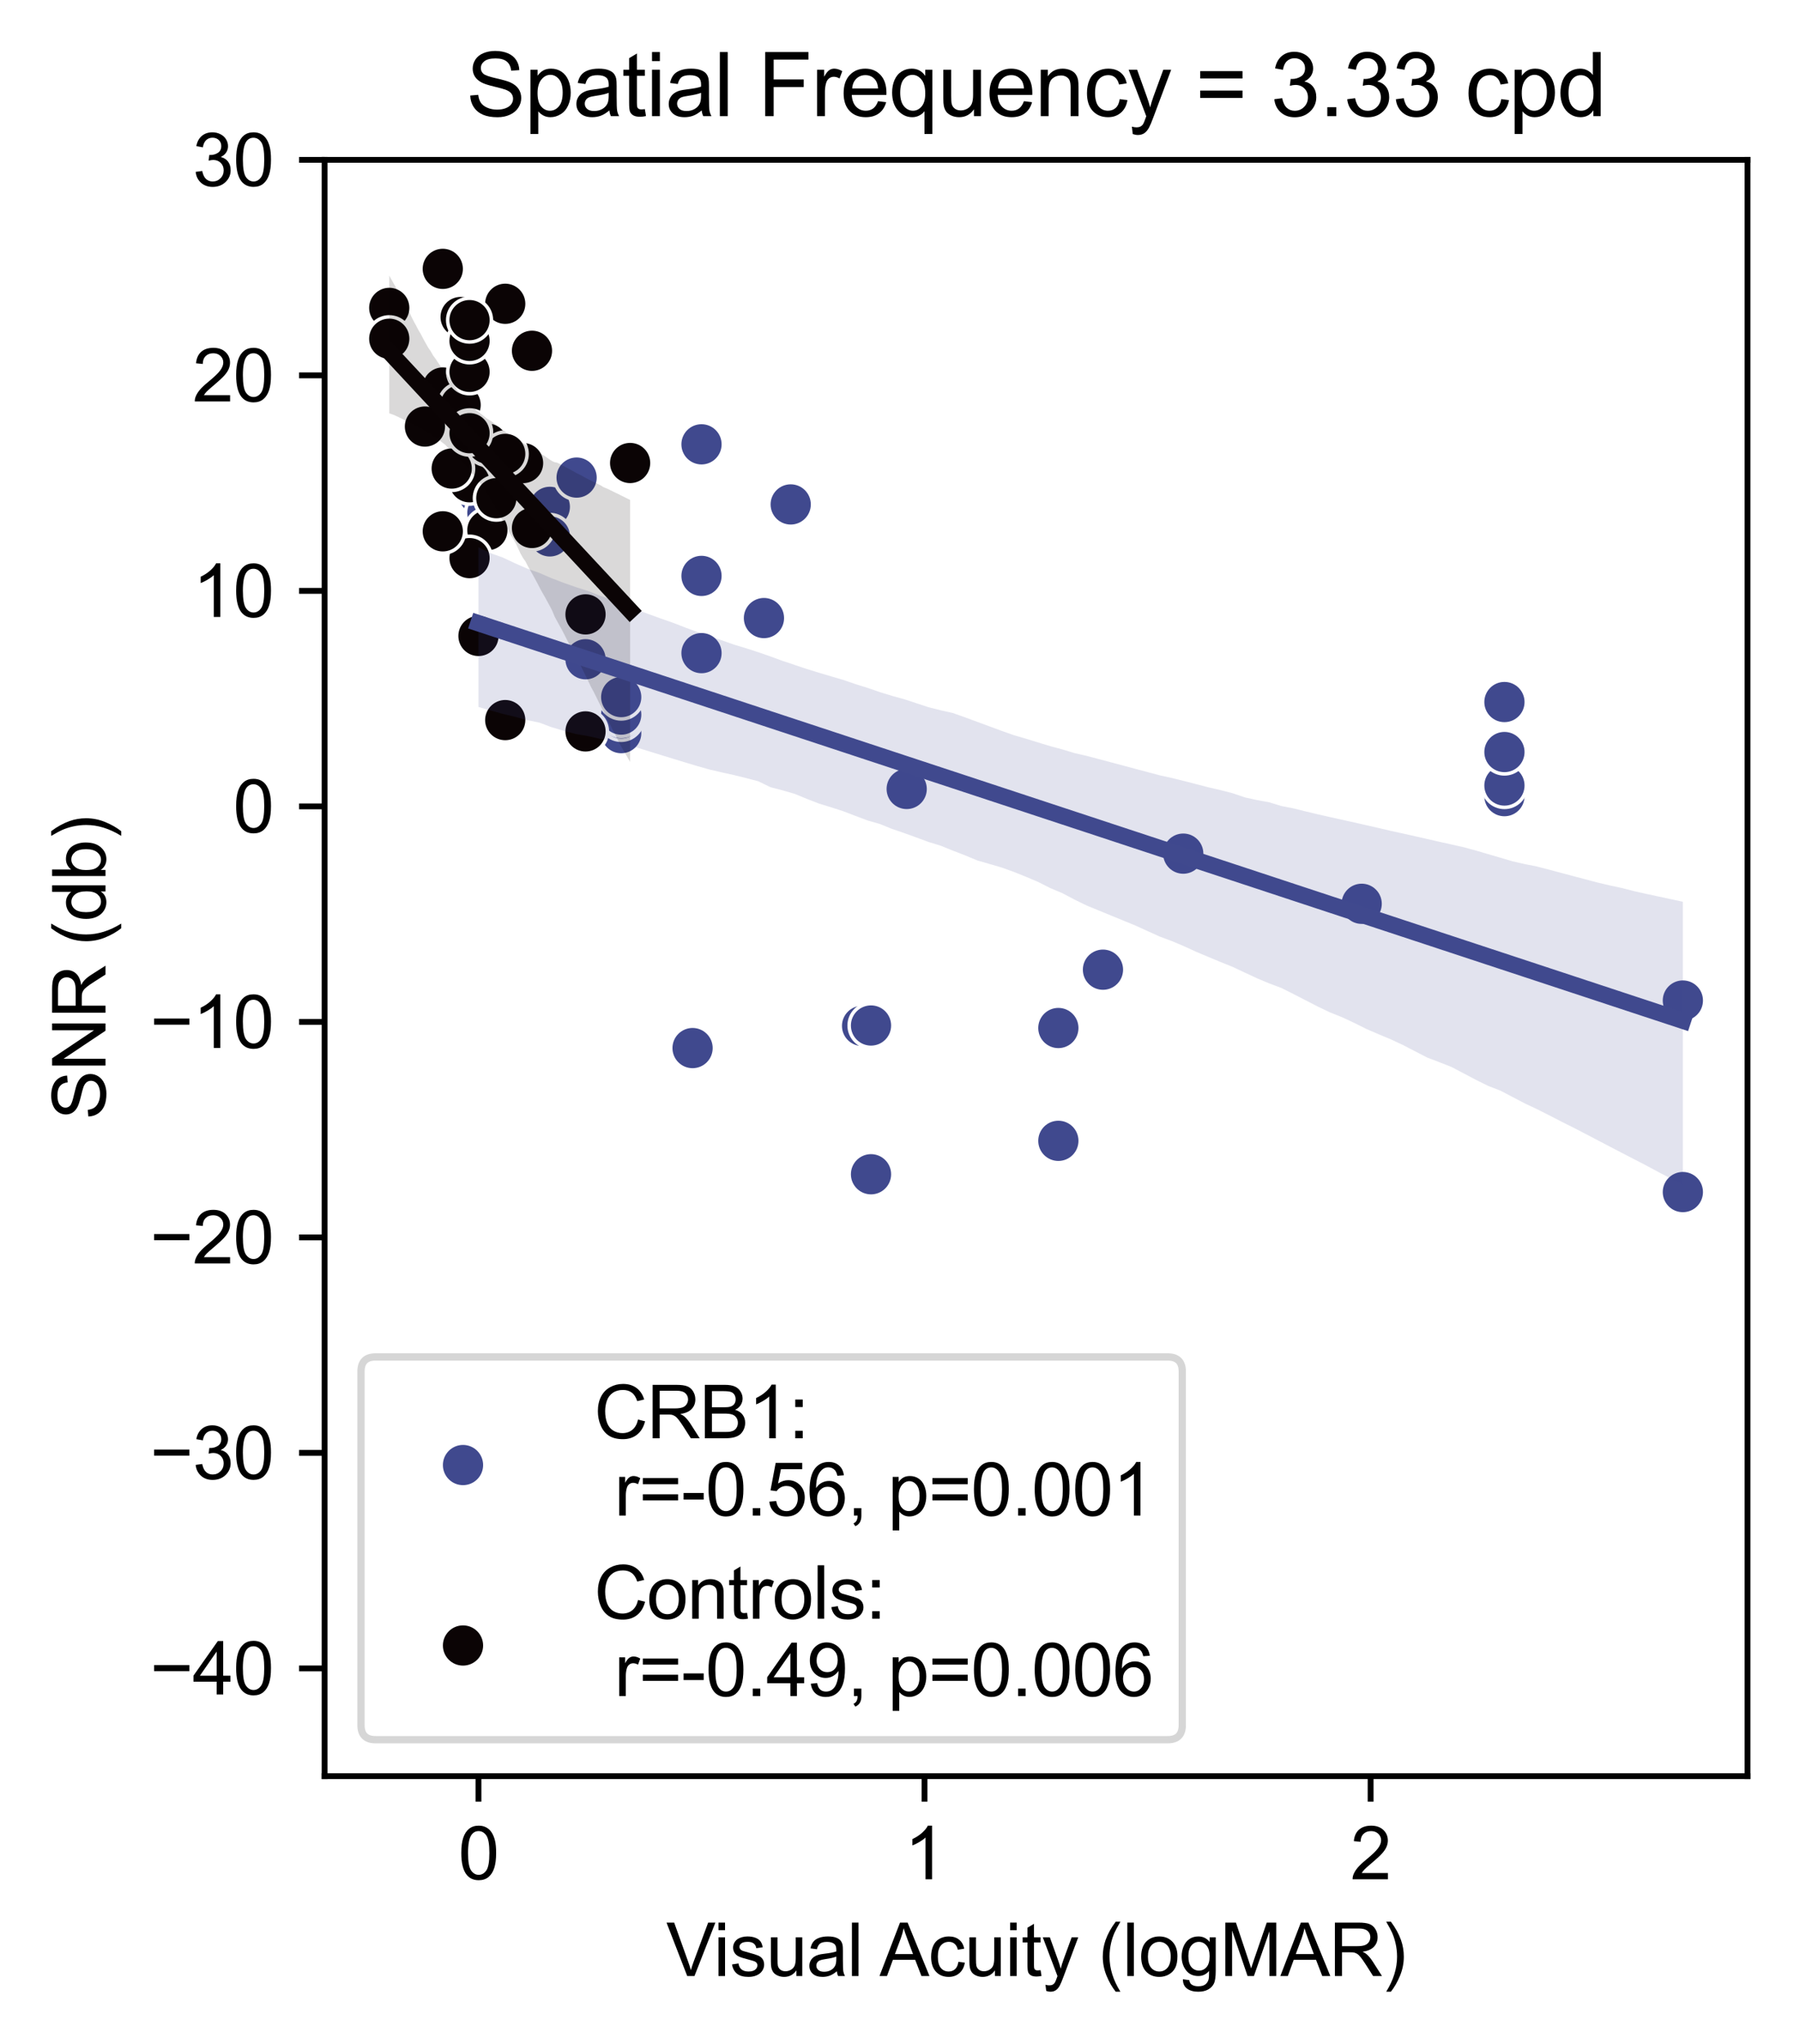 <?xml version="1.0" encoding="utf-8" standalone="no"?>
<!DOCTYPE svg PUBLIC "-//W3C//DTD SVG 1.1//EN"
  "http://www.w3.org/Graphics/SVG/1.1/DTD/svg11.dtd">
<svg xmlns:xlink="http://www.w3.org/1999/xlink" width="247.047pt" height="280.425pt" viewBox="0 0 247.047 280.425" xmlns="http://www.w3.org/2000/svg" version="1.1">
 <defs>
  <style type="text/css">*{stroke-linejoin: round; stroke-linecap: butt}</style>
 </defs>
 <g id="figure_1">
  <g id="patch_1">
   <path d="M 0 280.425 
L 247.047 280.425 
L 247.047 0 
L 0 0 
z
" style="fill: #ffffff"/>
  </g>
  <g id="axes_1">
   <g id="patch_2">
    <path d="M 44.547 243.696 
L 239.847 243.696 
L 239.847 21.936 
L 44.547 21.936 
z
" style="fill: #ffffff"/>
   </g>
   <g id="PathCollection_1">
    <defs>
     <path id="ma6f60e0828" d="M 0 3 
C 0.796 3 1.559 2.684 2.121 2.121 
C 2.684 1.559 3 0.796 3 0 
C 3 -0.796 2.684 -1.559 2.121 -2.121 
C 1.559 -2.684 0.796 -3 0 -3 
C -0.796 -3 -1.559 -2.684 -2.121 -2.121 
C -2.684 -1.559 -3 -0.796 -3 0 
C -3 0.796 -2.684 1.559 -2.121 2.121 
C -1.559 2.684 -0.796 3 0 3 
z
" style="stroke: #ffffff; stroke-width: 0.48"/>
    </defs>
    <g clip-path="url(#p16984c4958)">
     <use xlink:href="#ma6f60e0828" x="95.055" y="143.802" style="fill: #40498e; stroke: #ffffff; stroke-width: 0.48"/>
     <use xlink:href="#ma6f60e0828" x="85.26" y="100.591" style="fill: #40498e; stroke: #ffffff; stroke-width: 0.48"/>
     <use xlink:href="#ma6f60e0828" x="108.524" y="69.211" style="fill: #40498e; stroke: #ffffff; stroke-width: 0.48"/>
     <use xlink:href="#ma6f60e0828" x="96.28" y="60.964" style="fill: #40498e; stroke: #ffffff; stroke-width: 0.48"/>
     <use xlink:href="#ma6f60e0828" x="206.481" y="109.236" style="fill: #40498e; stroke: #ffffff; stroke-width: 0.48"/>
     <use xlink:href="#ma6f60e0828" x="206.481" y="96.323" style="fill: #40498e; stroke: #ffffff; stroke-width: 0.48"/>
     <use xlink:href="#ma6f60e0828" x="119.545" y="161.115" style="fill: #40498e; stroke: #ffffff; stroke-width: 0.48"/>
     <use xlink:href="#ma6f60e0828" x="118.32" y="140.758" style="fill: #40498e; stroke: #ffffff; stroke-width: 0.48"/>
     <use xlink:href="#ma6f60e0828" x="85.26" y="98.571" style="fill: #40498e; stroke: #ffffff; stroke-width: 0.48"/>
     <use xlink:href="#ma6f60e0828" x="151.38" y="133.046" style="fill: #40498e; stroke: #ffffff; stroke-width: 0.48"/>
     <use xlink:href="#ma6f60e0828" x="124.442" y="108.249" style="fill: #40498e; stroke: #ffffff; stroke-width: 0.48"/>
     <use xlink:href="#ma6f60e0828" x="119.545" y="140.705" style="fill: #40498e; stroke: #ffffff; stroke-width: 0.48"/>
     <use xlink:href="#ma6f60e0828" x="145.258" y="141.049" style="fill: #40498e; stroke: #ffffff; stroke-width: 0.48"/>
     <use xlink:href="#ma6f60e0828" x="145.258" y="156.528" style="fill: #40498e; stroke: #ffffff; stroke-width: 0.48"/>
     <use xlink:href="#ma6f60e0828" x="162.4" y="117.124" style="fill: #40498e; stroke: #ffffff; stroke-width: 0.48"/>
     <use xlink:href="#ma6f60e0828" x="186.889" y="124.006" style="fill: #40498e; stroke: #ffffff; stroke-width: 0.48"/>
     <use xlink:href="#ma6f60e0828" x="96.28" y="79.018" style="fill: #40498e; stroke: #ffffff; stroke-width: 0.48"/>
     <use xlink:href="#ma6f60e0828" x="96.28" y="89.613" style="fill: #40498e; stroke: #ffffff; stroke-width: 0.48"/>
     <use xlink:href="#ma6f60e0828" x="80.362" y="90.456" style="fill: #40498e; stroke: #ffffff; stroke-width: 0.48"/>
     <use xlink:href="#ma6f60e0828" x="85.26" y="98.046" style="fill: #40498e; stroke: #ffffff; stroke-width: 0.48"/>
     <use xlink:href="#ma6f60e0828" x="75.464" y="69.542" style="fill: #40498e; stroke: #ffffff; stroke-width: 0.48"/>
     <use xlink:href="#ma6f60e0828" x="85.26" y="95.644" style="fill: #40498e; stroke: #ffffff; stroke-width: 0.48"/>
     <use xlink:href="#ma6f60e0828" x="65.669" y="67.772" style="fill: #40498e; stroke: #ffffff; stroke-width: 0.48"/>
     <use xlink:href="#ma6f60e0828" x="104.851" y="84.803" style="fill: #40498e; stroke: #ffffff; stroke-width: 0.48"/>
     <use xlink:href="#ma6f60e0828" x="68.118" y="68.719" style="fill: #40498e; stroke: #ffffff; stroke-width: 0.48"/>
     <use xlink:href="#ma6f60e0828" x="66.893" y="70.369" style="fill: #40498e; stroke: #ffffff; stroke-width: 0.48"/>
     <use xlink:href="#ma6f60e0828" x="79.138" y="65.528" style="fill: #40498e; stroke: #ffffff; stroke-width: 0.48"/>
     <use xlink:href="#ma6f60e0828" x="75.464" y="73.597" style="fill: #40498e; stroke: #ffffff; stroke-width: 0.48"/>
     <use xlink:href="#ma6f60e0828" x="230.97" y="163.559" style="fill: #40498e; stroke: #ffffff; stroke-width: 0.48"/>
     <use xlink:href="#ma6f60e0828" x="206.481" y="107.778" style="fill: #40498e; stroke: #ffffff; stroke-width: 0.48"/>
     <use xlink:href="#ma6f60e0828" x="206.481" y="103.184" style="fill: #40498e; stroke: #ffffff; stroke-width: 0.48"/>
     <use xlink:href="#ma6f60e0828" x="230.97" y="137.278" style="fill: #40498e; stroke: #ffffff; stroke-width: 0.48"/>
    </g>
   </g>
   <g id="PathCollection_2">
    <defs>
     <path id="m8c6a17f786" d="M 0 3 
C 0.796 3 1.559 2.684 2.121 2.121 
C 2.684 1.559 3 0.796 3 0 
C 3 -0.796 2.684 -1.559 2.121 -2.121 
C 1.559 -2.684 0.796 -3 0 -3 
C -0.796 -3 -1.559 -2.684 -2.121 -2.121 
C -2.684 -1.559 -3 -0.796 -3 0 
C -3 0.796 -2.684 1.559 -2.121 2.121 
C -1.559 2.684 -0.796 3 0 3 
z
" style="stroke: #ffffff; stroke-width: 0.48"/>
    </defs>
    <g clip-path="url(#p16984c4958)">
     <use xlink:href="#m8c6a17f786" x="60.771" y="53.168" style="fill: #0b0405; stroke: #ffffff; stroke-width: 0.48"/>
     <use xlink:href="#m8c6a17f786" x="64.444" y="66.168" style="fill: #0b0405; stroke: #ffffff; stroke-width: 0.48"/>
     <use xlink:href="#m8c6a17f786" x="66.893" y="60.866" style="fill: #0b0405; stroke: #ffffff; stroke-width: 0.48"/>
     <use xlink:href="#m8c6a17f786" x="66.893" y="72.748" style="fill: #0b0405; stroke: #ffffff; stroke-width: 0.48"/>
     <use xlink:href="#m8c6a17f786" x="60.771" y="36.889" style="fill: #0b0405; stroke: #ffffff; stroke-width: 0.48"/>
     <use xlink:href="#m8c6a17f786" x="69.342" y="41.681" style="fill: #0b0405; stroke: #ffffff; stroke-width: 0.48"/>
     <use xlink:href="#m8c6a17f786" x="68.118" y="68.353" style="fill: #0b0405; stroke: #ffffff; stroke-width: 0.48"/>
     <use xlink:href="#m8c6a17f786" x="73.015" y="48.129" style="fill: #0b0405; stroke: #ffffff; stroke-width: 0.48"/>
     <use xlink:href="#m8c6a17f786" x="71.791" y="63.536" style="fill: #0b0405; stroke: #ffffff; stroke-width: 0.48"/>
     <use xlink:href="#m8c6a17f786" x="73.015" y="72.444" style="fill: #0b0405; stroke: #ffffff; stroke-width: 0.48"/>
     <use xlink:href="#m8c6a17f786" x="58.322" y="58.52" style="fill: #0b0405; stroke: #ffffff; stroke-width: 0.48"/>
     <use xlink:href="#m8c6a17f786" x="63.22" y="55.571" style="fill: #0b0405; stroke: #ffffff; stroke-width: 0.48"/>
     <use xlink:href="#m8c6a17f786" x="64.444" y="59.245" style="fill: #0b0405; stroke: #ffffff; stroke-width: 0.48"/>
     <use xlink:href="#m8c6a17f786" x="61.995" y="64.289" style="fill: #0b0405; stroke: #ffffff; stroke-width: 0.48"/>
     <use xlink:href="#m8c6a17f786" x="69.342" y="62.275" style="fill: #0b0405; stroke: #ffffff; stroke-width: 0.48"/>
     <use xlink:href="#m8c6a17f786" x="58.322" y="58.525" style="fill: #0b0405; stroke: #ffffff; stroke-width: 0.48"/>
     <use xlink:href="#m8c6a17f786" x="64.444" y="51.022" style="fill: #0b0405; stroke: #ffffff; stroke-width: 0.48"/>
     <use xlink:href="#m8c6a17f786" x="63.22" y="43.498" style="fill: #0b0405; stroke: #ffffff; stroke-width: 0.48"/>
     <use xlink:href="#m8c6a17f786" x="80.362" y="84.299" style="fill: #0b0405; stroke: #ffffff; stroke-width: 0.48"/>
     <use xlink:href="#m8c6a17f786" x="86.484" y="63.527" style="fill: #0b0405; stroke: #ffffff; stroke-width: 0.48"/>
     <use xlink:href="#m8c6a17f786" x="65.669" y="87.256" style="fill: #0b0405; stroke: #ffffff; stroke-width: 0.48"/>
     <use xlink:href="#m8c6a17f786" x="69.342" y="98.801" style="fill: #0b0405; stroke: #ffffff; stroke-width: 0.48"/>
     <use xlink:href="#m8c6a17f786" x="64.444" y="76.58" style="fill: #0b0405; stroke: #ffffff; stroke-width: 0.48"/>
     <use xlink:href="#m8c6a17f786" x="60.771" y="72.9" style="fill: #0b0405; stroke: #ffffff; stroke-width: 0.48"/>
     <use xlink:href="#m8c6a17f786" x="80.362" y="100.354" style="fill: #0b0405; stroke: #ffffff; stroke-width: 0.48"/>
     <use xlink:href="#m8c6a17f786" x="64.444" y="59.439" style="fill: #0b0405; stroke: #ffffff; stroke-width: 0.48"/>
     <use xlink:href="#m8c6a17f786" x="64.444" y="46.769" style="fill: #0b0405; stroke: #ffffff; stroke-width: 0.48"/>
     <use xlink:href="#m8c6a17f786" x="64.444" y="43.924" style="fill: #0b0405; stroke: #ffffff; stroke-width: 0.48"/>
     <use xlink:href="#m8c6a17f786" x="53.424" y="42.246" style="fill: #0b0405; stroke: #ffffff; stroke-width: 0.48"/>
     <use xlink:href="#m8c6a17f786" x="53.424" y="46.478" style="fill: #0b0405; stroke: #ffffff; stroke-width: 0.48"/>
    </g>
   </g>
   <g id="PolyCollection_1">
    <path d="M 65.669 75.09 
L 65.669 97.004 
L 67.338 97.478 
L 69.008 97.946 
L 70.678 98.344 
L 72.347 98.802 
L 74.017 99.144 
L 75.687 99.769 
L 77.357 100.266 
L 79.026 100.704 
L 80.696 100.998 
L 82.366 101.366 
L 84.035 101.629 
L 85.705 102.045 
L 87.375 102.559 
L 89.045 103.074 
L 90.714 103.591 
L 92.384 104.105 
L 94.054 104.614 
L 95.723 105.116 
L 97.393 105.587 
L 99.063 105.976 
L 100.732 106.344 
L 102.402 106.754 
L 104.072 107.195 
L 105.742 108.005 
L 107.411 108.444 
L 109.081 108.925 
L 110.751 109.614 
L 112.42 110.261 
L 114.09 110.773 
L 115.76 111.314 
L 117.43 111.953 
L 119.099 112.58 
L 120.769 113.059 
L 122.439 113.736 
L 124.108 114.305 
L 125.778 114.909 
L 127.448 115.527 
L 129.118 116.037 
L 130.787 116.715 
L 132.457 117.36 
L 134.127 118.054 
L 135.796 118.539 
L 137.466 119.025 
L 139.136 119.627 
L 140.805 120.295 
L 142.475 121.002 
L 144.145 121.85 
L 145.815 122.55 
L 147.484 123.435 
L 149.154 124.248 
L 150.824 124.933 
L 152.493 125.618 
L 154.163 126.303 
L 155.833 126.988 
L 157.503 127.749 
L 159.172 128.503 
L 160.842 129.124 
L 162.512 129.83 
L 164.181 130.598 
L 165.851 131.298 
L 167.521 131.991 
L 169.19 132.668 
L 170.86 133.45 
L 172.53 134.229 
L 174.2 134.93 
L 175.869 135.556 
L 177.539 136.395 
L 179.209 137.254 
L 180.878 138.112 
L 182.548 138.91 
L 184.218 139.58 
L 185.888 140.36 
L 187.557 141.19 
L 189.227 141.911 
L 190.897 142.608 
L 192.566 143.389 
L 194.236 144.253 
L 195.906 145.114 
L 197.575 145.748 
L 199.245 146.408 
L 200.915 147.288 
L 202.585 148.168 
L 204.254 148.995 
L 205.924 149.639 
L 207.594 150.514 
L 209.263 151.389 
L 210.933 152.173 
L 212.603 153.015 
L 214.273 153.878 
L 215.942 154.71 
L 217.612 155.577 
L 219.282 156.45 
L 220.951 157.324 
L 222.621 158.193 
L 224.291 159.057 
L 225.96 159.921 
L 227.63 160.818 
L 229.3 161.693 
L 230.97 162.513 
L 230.97 123.727 
L 230.97 123.727 
L 229.3 123.366 
L 227.63 123.006 
L 225.96 122.647 
L 224.291 122.274 
L 222.621 121.845 
L 220.951 121.489 
L 219.282 121.094 
L 217.612 120.652 
L 215.942 120.21 
L 214.273 119.769 
L 212.603 119.318 
L 210.933 118.888 
L 209.263 118.557 
L 207.594 118.174 
L 205.924 117.684 
L 204.254 117.194 
L 202.585 116.704 
L 200.915 116.252 
L 199.245 115.874 
L 197.575 115.503 
L 195.906 115.119 
L 194.236 114.742 
L 192.566 114.366 
L 190.897 114.002 
L 189.227 113.61 
L 187.557 113.229 
L 185.888 112.853 
L 184.218 112.478 
L 182.548 112.112 
L 180.878 111.732 
L 179.209 111.332 
L 177.539 110.917 
L 175.869 110.592 
L 174.2 110.081 
L 172.53 109.774 
L 170.86 109.409 
L 169.19 108.839 
L 167.521 108.412 
L 165.851 108.023 
L 164.181 107.59 
L 162.512 107.158 
L 160.842 106.746 
L 159.172 106.378 
L 157.503 105.935 
L 155.833 105.49 
L 154.163 105.044 
L 152.493 104.598 
L 150.824 104.154 
L 149.154 103.712 
L 147.484 103.331 
L 145.815 102.825 
L 144.145 102.376 
L 142.475 101.87 
L 140.805 101.352 
L 139.136 100.867 
L 137.466 100.274 
L 135.796 99.658 
L 134.127 99.042 
L 132.457 98.427 
L 130.787 97.834 
L 129.118 97.456 
L 127.448 97.038 
L 125.778 96.489 
L 124.108 95.939 
L 122.439 95.477 
L 120.769 94.969 
L 119.099 94.389 
L 117.43 93.872 
L 115.76 93.296 
L 114.09 92.808 
L 112.42 92.31 
L 110.751 91.796 
L 109.081 91.237 
L 107.411 90.679 
L 105.742 90.067 
L 104.072 89.487 
L 102.402 88.946 
L 100.732 88.444 
L 99.063 87.852 
L 97.393 87.322 
L 95.723 86.716 
L 94.054 86.104 
L 92.384 85.452 
L 90.714 84.874 
L 89.045 84.264 
L 87.375 83.648 
L 85.705 83.033 
L 84.035 82.3 
L 82.366 81.744 
L 80.696 81.082 
L 79.026 80.553 
L 77.357 79.966 
L 75.687 79.326 
L 74.017 78.605 
L 72.347 78.012 
L 70.678 77.281 
L 69.008 76.496 
L 67.338 75.9 
L 65.669 75.09 
z
" clip-path="url(#p16984c4958)" style="fill: #40498e; fill-opacity: 0.15"/>
   </g>
   <g id="PolyCollection_2">
    <path d="M 53.424 37.819 
L 53.424 56.709 
L 53.758 56.825 
L 54.092 56.944 
L 54.426 57.102 
L 54.76 57.259 
L 55.094 57.416 
L 55.428 57.587 
L 55.762 57.824 
L 56.096 57.94 
L 56.43 58.055 
L 56.764 58.254 
L 57.098 58.491 
L 57.431 58.618 
L 57.765 58.785 
L 58.099 59.02 
L 58.433 59.197 
L 58.767 59.366 
L 59.101 59.601 
L 59.435 59.853 
L 59.769 60.051 
L 60.103 60.276 
L 60.437 60.514 
L 60.771 60.772 
L 61.105 61.02 
L 61.439 61.381 
L 61.773 61.71 
L 62.107 62.057 
L 62.441 62.397 
L 62.775 62.781 
L 63.108 63.078 
L 63.442 63.384 
L 63.776 63.715 
L 64.11 64.096 
L 64.444 64.499 
L 64.778 64.954 
L 65.112 65.317 
L 65.446 65.692 
L 65.78 66.136 
L 66.114 66.583 
L 66.448 67.077 
L 66.782 67.635 
L 67.116 68.152 
L 67.45 68.732 
L 67.784 69.257 
L 68.118 69.895 
L 68.452 70.455 
L 68.785 71.073 
L 69.119 71.622 
L 69.453 72.193 
L 69.787 72.782 
L 70.121 73.414 
L 70.455 73.97 
L 70.789 74.552 
L 71.123 75.276 
L 71.457 75.979 
L 71.791 76.571 
L 72.125 77.036 
L 72.459 77.695 
L 72.793 78.283 
L 73.127 78.871 
L 73.461 79.483 
L 73.795 80.097 
L 74.129 80.752 
L 74.462 81.353 
L 74.796 81.931 
L 75.13 82.544 
L 75.464 83.158 
L 75.798 83.806 
L 76.132 84.615 
L 76.466 85.233 
L 76.8 85.84 
L 77.134 86.447 
L 77.468 87.083 
L 77.802 87.756 
L 78.136 88.376 
L 78.47 88.993 
L 78.804 89.611 
L 79.138 90.228 
L 79.472 90.876 
L 79.806 91.543 
L 80.139 92.213 
L 80.473 92.908 
L 80.807 93.607 
L 81.141 94.305 
L 81.475 94.908 
L 81.809 95.573 
L 82.143 96.261 
L 82.477 96.903 
L 82.811 97.574 
L 83.145 98.245 
L 83.479 98.915 
L 83.813 99.582 
L 84.147 100.25 
L 84.481 100.856 
L 84.815 101.57 
L 85.149 102.24 
L 85.483 102.815 
L 85.816 103.39 
L 86.15 103.965 
L 86.484 104.539 
L 86.484 68.594 
L 86.484 68.594 
L 86.15 68.429 
L 85.816 68.264 
L 85.483 68.099 
L 85.149 67.934 
L 84.815 67.762 
L 84.481 67.606 
L 84.147 67.44 
L 83.813 67.275 
L 83.479 67.11 
L 83.145 66.968 
L 82.811 66.832 
L 82.477 66.615 
L 82.143 66.449 
L 81.809 66.284 
L 81.475 66.119 
L 81.141 65.954 
L 80.807 65.789 
L 80.473 65.616 
L 80.139 65.438 
L 79.806 65.246 
L 79.472 65.079 
L 79.138 64.923 
L 78.804 64.724 
L 78.47 64.542 
L 78.136 64.362 
L 77.802 64.182 
L 77.468 64.003 
L 77.134 63.826 
L 76.8 63.648 
L 76.466 63.481 
L 76.132 63.42 
L 75.798 63.271 
L 75.464 63.068 
L 75.13 62.833 
L 74.796 62.597 
L 74.462 62.394 
L 74.129 62.214 
L 73.795 62.036 
L 73.461 61.863 
L 73.127 61.672 
L 72.793 61.471 
L 72.459 61.23 
L 72.125 60.998 
L 71.791 60.787 
L 71.457 60.555 
L 71.123 60.33 
L 70.789 60.141 
L 70.455 59.957 
L 70.121 59.798 
L 69.787 59.555 
L 69.453 59.31 
L 69.119 59.066 
L 68.785 58.821 
L 68.452 58.577 
L 68.118 58.334 
L 67.784 58.06 
L 67.45 57.816 
L 67.116 57.603 
L 66.782 57.392 
L 66.448 57.115 
L 66.114 56.859 
L 65.78 56.625 
L 65.446 56.383 
L 65.112 56.077 
L 64.778 55.684 
L 64.444 55.32 
L 64.11 55.003 
L 63.776 54.555 
L 63.442 54.154 
L 63.108 53.845 
L 62.775 53.57 
L 62.441 52.998 
L 62.107 52.536 
L 61.773 52.053 
L 61.439 51.528 
L 61.105 51.156 
L 60.771 50.608 
L 60.437 50.213 
L 60.103 49.723 
L 59.769 49.211 
L 59.435 48.764 
L 59.101 48.178 
L 58.767 47.694 
L 58.433 47.1 
L 58.099 46.504 
L 57.765 45.852 
L 57.431 45.299 
L 57.098 44.649 
L 56.764 44.047 
L 56.43 43.38 
L 56.096 42.654 
L 55.762 41.973 
L 55.428 41.381 
L 55.094 40.852 
L 54.76 40.192 
L 54.426 39.597 
L 54.092 39.005 
L 53.758 38.413 
L 53.424 37.819 
z
" clip-path="url(#p16984c4958)" style="fill: #0b0405; fill-opacity: 0.15"/>
   </g>
   <g id="matplotlib.axis_1">
    <g id="xtick_1">
     <g id="line2d_1">
      <defs>
       <path id="mb6bfe1e32d" d="M 0 0 
L 0 3.5 
" style="stroke: #000000; stroke-width: 0.8"/>
      </defs>
      <g>
       <use xlink:href="#mb6bfe1e32d" x="65.669" y="243.696" style="stroke: #000000; stroke-width: 0.8"/>
      </g>
     </g>
     <g id="text_1">
      <!-- 0 -->
      <g transform="translate(62.888 257.853) scale(0.1 -0.1)">
       <defs>
        <path id="ArialMT-30" d="M 266 2259 
Q 266 3072 433 3567 
Q 600 4063 929 4331 
Q 1259 4600 1759 4600 
Q 2128 4600 2406 4451 
Q 2684 4303 2865 4023 
Q 3047 3744 3150 3342 
Q 3253 2941 3253 2259 
Q 3253 1453 3087 958 
Q 2922 463 2592 192 
Q 2263 -78 1759 -78 
Q 1097 -78 719 397 
Q 266 969 266 2259 
z
M 844 2259 
Q 844 1131 1108 757 
Q 1372 384 1759 384 
Q 2147 384 2411 759 
Q 2675 1134 2675 2259 
Q 2675 3391 2411 3762 
Q 2147 4134 1753 4134 
Q 1366 4134 1134 3806 
Q 844 3388 844 2259 
z
" transform="scale(0.016)"/>
       </defs>
       <use xlink:href="#ArialMT-30"/>
      </g>
     </g>
    </g>
    <g id="xtick_2">
     <g id="line2d_2">
      <g>
       <use xlink:href="#mb6bfe1e32d" x="126.891" y="243.696" style="stroke: #000000; stroke-width: 0.8"/>
      </g>
     </g>
     <g id="text_2">
      <!-- 1 -->
      <g transform="translate(124.111 257.853) scale(0.1 -0.1)">
       <defs>
        <path id="ArialMT-31" d="M 2384 0 
L 1822 0 
L 1822 3584 
Q 1619 3391 1289 3197 
Q 959 3003 697 2906 
L 697 3450 
Q 1169 3672 1522 3987 
Q 1875 4303 2022 4600 
L 2384 4600 
L 2384 0 
z
" transform="scale(0.016)"/>
       </defs>
       <use xlink:href="#ArialMT-31"/>
      </g>
     </g>
    </g>
    <g id="xtick_3">
     <g id="line2d_3">
      <g>
       <use xlink:href="#mb6bfe1e32d" x="188.114" y="243.696" style="stroke: #000000; stroke-width: 0.8"/>
      </g>
     </g>
     <g id="text_3">
      <!-- 2 -->
      <g transform="translate(185.333 257.853) scale(0.1 -0.1)">
       <defs>
        <path id="ArialMT-32" d="M 3222 541 
L 3222 0 
L 194 0 
Q 188 203 259 391 
Q 375 700 629 1000 
Q 884 1300 1366 1694 
Q 2113 2306 2375 2664 
Q 2638 3022 2638 3341 
Q 2638 3675 2398 3904 
Q 2159 4134 1775 4134 
Q 1369 4134 1125 3890 
Q 881 3647 878 3216 
L 300 3275 
Q 359 3922 746 4261 
Q 1134 4600 1788 4600 
Q 2447 4600 2831 4234 
Q 3216 3869 3216 3328 
Q 3216 3053 3103 2787 
Q 2991 2522 2730 2228 
Q 2469 1934 1863 1422 
Q 1356 997 1212 845 
Q 1069 694 975 541 
L 3222 541 
z
" transform="scale(0.016)"/>
       </defs>
       <use xlink:href="#ArialMT-32"/>
      </g>
     </g>
    </g>
    <g id="text_4">
     <!-- Visual Acuity (logMAR) -->
     <g transform="translate(91.435 271.121) scale(0.1 -0.1)">
      <defs>
       <path id="ArialMT-56" d="M 1803 0 
L 28 4581 
L 684 4581 
L 1875 1253 
Q 2019 853 2116 503 
Q 2222 878 2363 1253 
L 3600 4581 
L 4219 4581 
L 2425 0 
L 1803 0 
z
" transform="scale(0.016)"/>
       <path id="ArialMT-69" d="M 425 3934 
L 425 4581 
L 988 4581 
L 988 3934 
L 425 3934 
z
M 425 0 
L 425 3319 
L 988 3319 
L 988 0 
L 425 0 
z
" transform="scale(0.016)"/>
       <path id="ArialMT-73" d="M 197 991 
L 753 1078 
Q 800 744 1014 566 
Q 1228 388 1613 388 
Q 2000 388 2187 545 
Q 2375 703 2375 916 
Q 2375 1106 2209 1216 
Q 2094 1291 1634 1406 
Q 1016 1563 777 1677 
Q 538 1791 414 1992 
Q 291 2194 291 2438 
Q 291 2659 392 2848 
Q 494 3038 669 3163 
Q 800 3259 1026 3326 
Q 1253 3394 1513 3394 
Q 1903 3394 2198 3281 
Q 2494 3169 2634 2976 
Q 2775 2784 2828 2463 
L 2278 2388 
Q 2241 2644 2061 2787 
Q 1881 2931 1553 2931 
Q 1166 2931 1000 2803 
Q 834 2675 834 2503 
Q 834 2394 903 2306 
Q 972 2216 1119 2156 
Q 1203 2125 1616 2013 
Q 2213 1853 2448 1751 
Q 2684 1650 2818 1456 
Q 2953 1263 2953 975 
Q 2953 694 2789 445 
Q 2625 197 2315 61 
Q 2006 -75 1616 -75 
Q 969 -75 630 194 
Q 291 463 197 991 
z
" transform="scale(0.016)"/>
       <path id="ArialMT-75" d="M 2597 0 
L 2597 488 
Q 2209 -75 1544 -75 
Q 1250 -75 995 37 
Q 741 150 617 320 
Q 494 491 444 738 
Q 409 903 409 1263 
L 409 3319 
L 972 3319 
L 972 1478 
Q 972 1038 1006 884 
Q 1059 663 1231 536 
Q 1403 409 1656 409 
Q 1909 409 2131 539 
Q 2353 669 2445 892 
Q 2538 1116 2538 1541 
L 2538 3319 
L 3100 3319 
L 3100 0 
L 2597 0 
z
" transform="scale(0.016)"/>
       <path id="ArialMT-61" d="M 2588 409 
Q 2275 144 1986 34 
Q 1697 -75 1366 -75 
Q 819 -75 525 192 
Q 231 459 231 875 
Q 231 1119 342 1320 
Q 453 1522 633 1644 
Q 813 1766 1038 1828 
Q 1203 1872 1538 1913 
Q 2219 1994 2541 2106 
Q 2544 2222 2544 2253 
Q 2544 2597 2384 2738 
Q 2169 2928 1744 2928 
Q 1347 2928 1158 2789 
Q 969 2650 878 2297 
L 328 2372 
Q 403 2725 575 2942 
Q 747 3159 1072 3276 
Q 1397 3394 1825 3394 
Q 2250 3394 2515 3294 
Q 2781 3194 2906 3042 
Q 3031 2891 3081 2659 
Q 3109 2516 3109 2141 
L 3109 1391 
Q 3109 606 3145 398 
Q 3181 191 3288 0 
L 2700 0 
Q 2613 175 2588 409 
z
M 2541 1666 
Q 2234 1541 1622 1453 
Q 1275 1403 1131 1340 
Q 988 1278 909 1158 
Q 831 1038 831 891 
Q 831 666 1001 516 
Q 1172 366 1500 366 
Q 1825 366 2078 508 
Q 2331 650 2450 897 
Q 2541 1088 2541 1459 
L 2541 1666 
z
" transform="scale(0.016)"/>
       <path id="ArialMT-6c" d="M 409 0 
L 409 4581 
L 972 4581 
L 972 0 
L 409 0 
z
" transform="scale(0.016)"/>
       <path id="ArialMT-20" transform="scale(0.016)"/>
       <path id="ArialMT-41" d="M -9 0 
L 1750 4581 
L 2403 4581 
L 4278 0 
L 3588 0 
L 3053 1388 
L 1138 1388 
L 634 0 
L -9 0 
z
M 1313 1881 
L 2866 1881 
L 2388 3150 
Q 2169 3728 2063 4100 
Q 1975 3659 1816 3225 
L 1313 1881 
z
" transform="scale(0.016)"/>
       <path id="ArialMT-63" d="M 2588 1216 
L 3141 1144 
Q 3050 572 2676 248 
Q 2303 -75 1759 -75 
Q 1078 -75 664 370 
Q 250 816 250 1647 
Q 250 2184 428 2587 
Q 606 2991 970 3192 
Q 1334 3394 1763 3394 
Q 2303 3394 2647 3120 
Q 2991 2847 3088 2344 
L 2541 2259 
Q 2463 2594 2264 2762 
Q 2066 2931 1784 2931 
Q 1359 2931 1093 2626 
Q 828 2322 828 1663 
Q 828 994 1084 691 
Q 1341 388 1753 388 
Q 2084 388 2306 591 
Q 2528 794 2588 1216 
z
" transform="scale(0.016)"/>
       <path id="ArialMT-74" d="M 1650 503 
L 1731 6 
Q 1494 -44 1306 -44 
Q 1000 -44 831 53 
Q 663 150 594 308 
Q 525 466 525 972 
L 525 2881 
L 113 2881 
L 113 3319 
L 525 3319 
L 525 4141 
L 1084 4478 
L 1084 3319 
L 1650 3319 
L 1650 2881 
L 1084 2881 
L 1084 941 
Q 1084 700 1114 631 
Q 1144 563 1211 522 
Q 1278 481 1403 481 
Q 1497 481 1650 503 
z
" transform="scale(0.016)"/>
       <path id="ArialMT-79" d="M 397 -1278 
L 334 -750 
Q 519 -800 656 -800 
Q 844 -800 956 -737 
Q 1069 -675 1141 -563 
Q 1194 -478 1313 -144 
Q 1328 -97 1363 -6 
L 103 3319 
L 709 3319 
L 1400 1397 
Q 1534 1031 1641 628 
Q 1738 1016 1872 1384 
L 2581 3319 
L 3144 3319 
L 1881 -56 
Q 1678 -603 1566 -809 
Q 1416 -1088 1222 -1217 
Q 1028 -1347 759 -1347 
Q 597 -1347 397 -1278 
z
" transform="scale(0.016)"/>
       <path id="ArialMT-28" d="M 1497 -1347 
Q 1031 -759 709 28 
Q 388 816 388 1659 
Q 388 2403 628 3084 
Q 909 3875 1497 4659 
L 1900 4659 
Q 1522 4009 1400 3731 
Q 1209 3300 1100 2831 
Q 966 2247 966 1656 
Q 966 153 1900 -1347 
L 1497 -1347 
z
" transform="scale(0.016)"/>
       <path id="ArialMT-6f" d="M 213 1659 
Q 213 2581 725 3025 
Q 1153 3394 1769 3394 
Q 2453 3394 2887 2945 
Q 3322 2497 3322 1706 
Q 3322 1066 3130 698 
Q 2938 331 2570 128 
Q 2203 -75 1769 -75 
Q 1072 -75 642 372 
Q 213 819 213 1659 
z
M 791 1659 
Q 791 1022 1069 705 
Q 1347 388 1769 388 
Q 2188 388 2466 706 
Q 2744 1025 2744 1678 
Q 2744 2294 2464 2611 
Q 2184 2928 1769 2928 
Q 1347 2928 1069 2612 
Q 791 2297 791 1659 
z
" transform="scale(0.016)"/>
       <path id="ArialMT-67" d="M 319 -275 
L 866 -356 
Q 900 -609 1056 -725 
Q 1266 -881 1628 -881 
Q 2019 -881 2231 -725 
Q 2444 -569 2519 -288 
Q 2563 -116 2559 434 
Q 2191 0 1641 0 
Q 956 0 581 494 
Q 206 988 206 1678 
Q 206 2153 378 2554 
Q 550 2956 876 3175 
Q 1203 3394 1644 3394 
Q 2231 3394 2613 2919 
L 2613 3319 
L 3131 3319 
L 3131 450 
Q 3131 -325 2973 -648 
Q 2816 -972 2473 -1159 
Q 2131 -1347 1631 -1347 
Q 1038 -1347 672 -1080 
Q 306 -813 319 -275 
z
M 784 1719 
Q 784 1066 1043 766 
Q 1303 466 1694 466 
Q 2081 466 2343 764 
Q 2606 1063 2606 1700 
Q 2606 2309 2336 2618 
Q 2066 2928 1684 2928 
Q 1309 2928 1046 2623 
Q 784 2319 784 1719 
z
" transform="scale(0.016)"/>
       <path id="ArialMT-4d" d="M 475 0 
L 475 4581 
L 1388 4581 
L 2472 1338 
Q 2622 884 2691 659 
Q 2769 909 2934 1394 
L 4031 4581 
L 4847 4581 
L 4847 0 
L 4263 0 
L 4263 3834 
L 2931 0 
L 2384 0 
L 1059 3900 
L 1059 0 
L 475 0 
z
" transform="scale(0.016)"/>
       <path id="ArialMT-52" d="M 503 0 
L 503 4581 
L 2534 4581 
Q 3147 4581 3465 4457 
Q 3784 4334 3975 4021 
Q 4166 3709 4166 3331 
Q 4166 2844 3850 2509 
Q 3534 2175 2875 2084 
Q 3116 1969 3241 1856 
Q 3506 1613 3744 1247 
L 4541 0 
L 3778 0 
L 3172 953 
Q 2906 1366 2734 1584 
Q 2563 1803 2427 1890 
Q 2291 1978 2150 2013 
Q 2047 2034 1813 2034 
L 1109 2034 
L 1109 0 
L 503 0 
z
M 1109 2559 
L 2413 2559 
Q 2828 2559 3062 2645 
Q 3297 2731 3419 2920 
Q 3541 3109 3541 3331 
Q 3541 3656 3305 3865 
Q 3069 4075 2559 4075 
L 1109 4075 
L 1109 2559 
z
" transform="scale(0.016)"/>
       <path id="ArialMT-29" d="M 791 -1347 
L 388 -1347 
Q 1322 153 1322 1656 
Q 1322 2244 1188 2822 
Q 1081 3291 891 3722 
Q 769 4003 388 4659 
L 791 4659 
Q 1378 3875 1659 3084 
Q 1900 2403 1900 1659 
Q 1900 816 1576 28 
Q 1253 -759 791 -1347 
z
" transform="scale(0.016)"/>
      </defs>
      <use xlink:href="#ArialMT-56"/>
      <use xlink:href="#ArialMT-69" x="64.949"/>
      <use xlink:href="#ArialMT-73" x="87.166"/>
      <use xlink:href="#ArialMT-75" x="137.166"/>
      <use xlink:href="#ArialMT-61" x="192.781"/>
      <use xlink:href="#ArialMT-6c" x="248.396"/>
      <use xlink:href="#ArialMT-20" x="270.613"/>
      <use xlink:href="#ArialMT-41" x="292.896"/>
      <use xlink:href="#ArialMT-63" x="359.596"/>
      <use xlink:href="#ArialMT-75" x="409.596"/>
      <use xlink:href="#ArialMT-69" x="465.211"/>
      <use xlink:href="#ArialMT-74" x="487.428"/>
      <use xlink:href="#ArialMT-79" x="515.211"/>
      <use xlink:href="#ArialMT-20" x="565.211"/>
      <use xlink:href="#ArialMT-28" x="592.994"/>
      <use xlink:href="#ArialMT-6c" x="626.295"/>
      <use xlink:href="#ArialMT-6f" x="648.512"/>
      <use xlink:href="#ArialMT-67" x="704.127"/>
      <use xlink:href="#ArialMT-4d" x="759.742"/>
      <use xlink:href="#ArialMT-41" x="843.043"/>
      <use xlink:href="#ArialMT-52" x="909.742"/>
      <use xlink:href="#ArialMT-29" x="981.959"/>
     </g>
    </g>
   </g>
   <g id="matplotlib.axis_2">
    <g id="ytick_1">
     <g id="line2d_4">
      <defs>
       <path id="me9c312714e" d="M 0 0 
L -3.5 0 
" style="stroke: #000000; stroke-width: 0.8"/>
      </defs>
      <g>
       <use xlink:href="#me9c312714e" x="44.547" y="228.912" style="stroke: #000000; stroke-width: 0.8"/>
      </g>
     </g>
     <g id="text_5">
      <!-- −40 -->
      <g transform="translate(20.584 232.491) scale(0.1 -0.1)">
       <defs>
        <path id="ArialMT-2212" d="M 3381 1997 
L 356 1997 
L 356 2522 
L 3381 2522 
L 3381 1997 
z
" transform="scale(0.016)"/>
        <path id="ArialMT-34" d="M 2069 0 
L 2069 1097 
L 81 1097 
L 81 1613 
L 2172 4581 
L 2631 4581 
L 2631 1613 
L 3250 1613 
L 3250 1097 
L 2631 1097 
L 2631 0 
L 2069 0 
z
M 2069 1613 
L 2069 3678 
L 634 1613 
L 2069 1613 
z
" transform="scale(0.016)"/>
       </defs>
       <use xlink:href="#ArialMT-2212"/>
       <use xlink:href="#ArialMT-34" x="58.398"/>
       <use xlink:href="#ArialMT-30" x="114.014"/>
      </g>
     </g>
    </g>
    <g id="ytick_2">
     <g id="line2d_5">
      <g>
       <use xlink:href="#me9c312714e" x="44.547" y="199.344" style="stroke: #000000; stroke-width: 0.8"/>
      </g>
     </g>
     <g id="text_6">
      <!-- −30 -->
      <g transform="translate(20.584 202.923) scale(0.1 -0.1)">
       <defs>
        <path id="ArialMT-33" d="M 269 1209 
L 831 1284 
Q 928 806 1161 595 
Q 1394 384 1728 384 
Q 2125 384 2398 659 
Q 2672 934 2672 1341 
Q 2672 1728 2419 1979 
Q 2166 2231 1775 2231 
Q 1616 2231 1378 2169 
L 1441 2663 
Q 1497 2656 1531 2656 
Q 1891 2656 2178 2843 
Q 2466 3031 2466 3422 
Q 2466 3731 2256 3934 
Q 2047 4138 1716 4138 
Q 1388 4138 1169 3931 
Q 950 3725 888 3313 
L 325 3413 
Q 428 3978 793 4289 
Q 1159 4600 1703 4600 
Q 2078 4600 2393 4439 
Q 2709 4278 2876 4000 
Q 3044 3722 3044 3409 
Q 3044 3113 2884 2869 
Q 2725 2625 2413 2481 
Q 2819 2388 3044 2092 
Q 3269 1797 3269 1353 
Q 3269 753 2831 336 
Q 2394 -81 1725 -81 
Q 1122 -81 723 278 
Q 325 638 269 1209 
z
" transform="scale(0.016)"/>
       </defs>
       <use xlink:href="#ArialMT-2212"/>
       <use xlink:href="#ArialMT-33" x="58.398"/>
       <use xlink:href="#ArialMT-30" x="114.014"/>
      </g>
     </g>
    </g>
    <g id="ytick_3">
     <g id="line2d_6">
      <g>
       <use xlink:href="#me9c312714e" x="44.547" y="169.776" style="stroke: #000000; stroke-width: 0.8"/>
      </g>
     </g>
     <g id="text_7">
      <!-- −20 -->
      <g transform="translate(20.584 173.355) scale(0.1 -0.1)">
       <use xlink:href="#ArialMT-2212"/>
       <use xlink:href="#ArialMT-32" x="58.398"/>
       <use xlink:href="#ArialMT-30" x="114.014"/>
      </g>
     </g>
    </g>
    <g id="ytick_4">
     <g id="line2d_7">
      <g>
       <use xlink:href="#me9c312714e" x="44.547" y="140.208" style="stroke: #000000; stroke-width: 0.8"/>
      </g>
     </g>
     <g id="text_8">
      <!-- −10 -->
      <g transform="translate(20.584 143.787) scale(0.1 -0.1)">
       <use xlink:href="#ArialMT-2212"/>
       <use xlink:href="#ArialMT-31" x="58.398"/>
       <use xlink:href="#ArialMT-30" x="114.014"/>
      </g>
     </g>
    </g>
    <g id="ytick_5">
     <g id="line2d_8">
      <g>
       <use xlink:href="#me9c312714e" x="44.547" y="110.64" style="stroke: #000000; stroke-width: 0.8"/>
      </g>
     </g>
     <g id="text_9">
      <!-- 0 -->
      <g transform="translate(31.986 114.219) scale(0.1 -0.1)">
       <use xlink:href="#ArialMT-30"/>
      </g>
     </g>
    </g>
    <g id="ytick_6">
     <g id="line2d_9">
      <g>
       <use xlink:href="#me9c312714e" x="44.547" y="81.072" style="stroke: #000000; stroke-width: 0.8"/>
      </g>
     </g>
     <g id="text_10">
      <!-- 10 -->
      <g transform="translate(26.425 84.651) scale(0.1 -0.1)">
       <use xlink:href="#ArialMT-31"/>
       <use xlink:href="#ArialMT-30" x="55.615"/>
      </g>
     </g>
    </g>
    <g id="ytick_7">
     <g id="line2d_10">
      <g>
       <use xlink:href="#me9c312714e" x="44.547" y="51.504" style="stroke: #000000; stroke-width: 0.8"/>
      </g>
     </g>
     <g id="text_11">
      <!-- 20 -->
      <g transform="translate(26.425 55.083) scale(0.1 -0.1)">
       <use xlink:href="#ArialMT-32"/>
       <use xlink:href="#ArialMT-30" x="55.615"/>
      </g>
     </g>
    </g>
    <g id="ytick_8">
     <g id="line2d_11">
      <g>
       <use xlink:href="#me9c312714e" x="44.547" y="21.936" style="stroke: #000000; stroke-width: 0.8"/>
      </g>
     </g>
     <g id="text_12">
      <!-- 30 -->
      <g transform="translate(26.425 25.515) scale(0.1 -0.1)">
       <use xlink:href="#ArialMT-33"/>
       <use xlink:href="#ArialMT-30" x="55.615"/>
      </g>
     </g>
    </g>
    <g id="text_13">
     <!-- SNR (db) -->
     <g transform="translate(14.48 153.652) rotate(-90) scale(0.1 -0.1)">
      <defs>
       <path id="ArialMT-53" d="M 288 1472 
L 859 1522 
Q 900 1178 1048 958 
Q 1197 738 1509 602 
Q 1822 466 2213 466 
Q 2559 466 2825 569 
Q 3091 672 3220 851 
Q 3350 1031 3350 1244 
Q 3350 1459 3225 1620 
Q 3100 1781 2813 1891 
Q 2628 1963 1997 2114 
Q 1366 2266 1113 2400 
Q 784 2572 623 2826 
Q 463 3081 463 3397 
Q 463 3744 659 4045 
Q 856 4347 1234 4503 
Q 1613 4659 2075 4659 
Q 2584 4659 2973 4495 
Q 3363 4331 3572 4012 
Q 3781 3694 3797 3291 
L 3216 3247 
Q 3169 3681 2898 3903 
Q 2628 4125 2100 4125 
Q 1550 4125 1298 3923 
Q 1047 3722 1047 3438 
Q 1047 3191 1225 3031 
Q 1400 2872 2139 2705 
Q 2878 2538 3153 2413 
Q 3553 2228 3743 1945 
Q 3934 1663 3934 1294 
Q 3934 928 3725 604 
Q 3516 281 3123 101 
Q 2731 -78 2241 -78 
Q 1619 -78 1198 103 
Q 778 284 539 648 
Q 300 1013 288 1472 
z
" transform="scale(0.016)"/>
       <path id="ArialMT-4e" d="M 488 0 
L 488 4581 
L 1109 4581 
L 3516 984 
L 3516 4581 
L 4097 4581 
L 4097 0 
L 3475 0 
L 1069 3600 
L 1069 0 
L 488 0 
z
" transform="scale(0.016)"/>
       <path id="ArialMT-64" d="M 2575 0 
L 2575 419 
Q 2259 -75 1647 -75 
Q 1250 -75 917 144 
Q 584 363 401 755 
Q 219 1147 219 1656 
Q 219 2153 384 2558 
Q 550 2963 881 3178 
Q 1213 3394 1622 3394 
Q 1922 3394 2156 3267 
Q 2391 3141 2538 2938 
L 2538 4581 
L 3097 4581 
L 3097 0 
L 2575 0 
z
M 797 1656 
Q 797 1019 1065 703 
Q 1334 388 1700 388 
Q 2069 388 2326 689 
Q 2584 991 2584 1609 
Q 2584 2291 2321 2609 
Q 2059 2928 1675 2928 
Q 1300 2928 1048 2622 
Q 797 2316 797 1656 
z
" transform="scale(0.016)"/>
       <path id="ArialMT-62" d="M 941 0 
L 419 0 
L 419 4581 
L 981 4581 
L 981 2947 
Q 1338 3394 1891 3394 
Q 2197 3394 2470 3270 
Q 2744 3147 2920 2923 
Q 3097 2700 3197 2384 
Q 3297 2069 3297 1709 
Q 3297 856 2875 390 
Q 2453 -75 1863 -75 
Q 1275 -75 941 416 
L 941 0 
z
M 934 1684 
Q 934 1088 1097 822 
Q 1363 388 1816 388 
Q 2184 388 2453 708 
Q 2722 1028 2722 1663 
Q 2722 2313 2464 2622 
Q 2206 2931 1841 2931 
Q 1472 2931 1203 2611 
Q 934 2291 934 1684 
z
" transform="scale(0.016)"/>
      </defs>
      <use xlink:href="#ArialMT-53"/>
      <use xlink:href="#ArialMT-4e" x="66.699"/>
      <use xlink:href="#ArialMT-52" x="138.916"/>
      <use xlink:href="#ArialMT-20" x="211.133"/>
      <use xlink:href="#ArialMT-28" x="238.916"/>
      <use xlink:href="#ArialMT-64" x="272.217"/>
      <use xlink:href="#ArialMT-62" x="327.832"/>
      <use xlink:href="#ArialMT-29" x="383.447"/>
     </g>
    </g>
   </g>
   <g id="line2d_12">
    <path d="M 65.669 85.511 
L 67.338 86.062 
L 69.008 86.613 
L 70.678 87.163 
L 72.347 87.714 
L 74.017 88.265 
L 75.687 88.816 
L 77.357 89.367 
L 79.026 89.918 
L 80.696 90.469 
L 82.366 91.02 
L 84.035 91.571 
L 85.705 92.122 
L 87.375 92.673 
L 89.045 93.224 
L 90.714 93.774 
L 92.384 94.325 
L 94.054 94.876 
L 95.723 95.427 
L 97.393 95.978 
L 99.063 96.529 
L 100.732 97.08 
L 102.402 97.631 
L 104.072 98.182 
L 105.742 98.733 
L 107.411 99.284 
L 109.081 99.835 
L 110.751 100.385 
L 112.42 100.936 
L 114.09 101.487 
L 115.76 102.038 
L 117.43 102.589 
L 119.099 103.14 
L 120.769 103.691 
L 122.439 104.242 
L 124.108 104.793 
L 125.778 105.344 
L 127.448 105.895 
L 129.118 106.446 
L 130.787 106.996 
L 132.457 107.547 
L 134.127 108.098 
L 135.796 108.649 
L 137.466 109.2 
L 139.136 109.751 
L 140.805 110.302 
L 142.475 110.853 
L 144.145 111.404 
L 145.815 111.955 
L 147.484 112.506 
L 149.154 113.056 
L 150.824 113.607 
L 152.493 114.158 
L 154.163 114.709 
L 155.833 115.26 
L 157.503 115.811 
L 159.172 116.362 
L 160.842 116.913 
L 162.512 117.464 
L 164.181 118.015 
L 165.851 118.566 
L 167.521 119.117 
L 169.19 119.667 
L 170.86 120.218 
L 172.53 120.769 
L 174.2 121.32 
L 175.869 121.871 
L 177.539 122.422 
L 179.209 122.973 
L 180.878 123.524 
L 182.548 124.075 
L 184.218 124.626 
L 185.888 125.177 
L 187.557 125.728 
L 189.227 126.278 
L 190.897 126.829 
L 192.566 127.38 
L 194.236 127.931 
L 195.906 128.482 
L 197.575 129.033 
L 199.245 129.584 
L 200.915 130.135 
L 202.585 130.686 
L 204.254 131.237 
L 205.924 131.788 
L 207.594 132.339 
L 209.263 132.889 
L 210.933 133.44 
L 212.603 133.991 
L 214.273 134.542 
L 215.942 135.093 
L 217.612 135.644 
L 219.282 136.195 
L 220.951 136.746 
L 222.621 137.297 
L 224.291 137.848 
L 225.96 138.399 
L 227.63 138.949 
L 229.3 139.5 
L 230.97 140.051 
" clip-path="url(#p16984c4958)" style="fill: none; stroke: #40498e; stroke-width: 2.25; stroke-linecap: square"/>
   </g>
   <g id="line2d_13">
    <path d="M 53.424 48.268 
L 53.758 48.626 
L 54.092 48.985 
L 54.426 49.343 
L 54.76 49.702 
L 55.094 50.06 
L 55.428 50.419 
L 55.762 50.777 
L 56.096 51.136 
L 56.43 51.494 
L 56.764 51.853 
L 57.098 52.212 
L 57.431 52.57 
L 57.765 52.929 
L 58.099 53.287 
L 58.433 53.646 
L 58.767 54.004 
L 59.101 54.363 
L 59.435 54.721 
L 59.769 55.08 
L 60.103 55.438 
L 60.437 55.797 
L 60.771 56.155 
L 61.105 56.514 
L 61.439 56.872 
L 61.773 57.231 
L 62.107 57.589 
L 62.441 57.948 
L 62.775 58.306 
L 63.108 58.665 
L 63.442 59.023 
L 63.776 59.382 
L 64.11 59.741 
L 64.444 60.099 
L 64.778 60.458 
L 65.112 60.816 
L 65.446 61.175 
L 65.78 61.533 
L 66.114 61.892 
L 66.448 62.25 
L 66.782 62.609 
L 67.116 62.967 
L 67.45 63.326 
L 67.784 63.684 
L 68.118 64.043 
L 68.452 64.401 
L 68.785 64.76 
L 69.119 65.118 
L 69.453 65.477 
L 69.787 65.835 
L 70.121 66.194 
L 70.455 66.552 
L 70.789 66.911 
L 71.123 67.27 
L 71.457 67.628 
L 71.791 67.987 
L 72.125 68.345 
L 72.459 68.704 
L 72.793 69.062 
L 73.127 69.421 
L 73.461 69.779 
L 73.795 70.138 
L 74.129 70.496 
L 74.462 70.855 
L 74.796 71.213 
L 75.13 71.572 
L 75.464 71.93 
L 75.798 72.289 
L 76.132 72.647 
L 76.466 73.006 
L 76.8 73.364 
L 77.134 73.723 
L 77.468 74.081 
L 77.802 74.44 
L 78.136 74.799 
L 78.47 75.157 
L 78.804 75.516 
L 79.138 75.874 
L 79.472 76.233 
L 79.806 76.591 
L 80.139 76.95 
L 80.473 77.308 
L 80.807 77.667 
L 81.141 78.025 
L 81.475 78.384 
L 81.809 78.742 
L 82.143 79.101 
L 82.477 79.459 
L 82.811 79.818 
L 83.145 80.176 
L 83.479 80.535 
L 83.813 80.893 
L 84.147 81.252 
L 84.481 81.61 
L 84.815 81.969 
L 85.149 82.328 
L 85.483 82.686 
L 85.816 83.045 
L 86.15 83.403 
L 86.484 83.762 
" clip-path="url(#p16984c4958)" style="fill: none; stroke: #0b0405; stroke-width: 2.25; stroke-linecap: square"/>
   </g>
   <g id="patch_3">
    <path d="M 44.547 243.696 
L 44.547 21.936 
" style="fill: none; stroke: #000000; stroke-width: 0.8; stroke-linejoin: miter; stroke-linecap: square"/>
   </g>
   <g id="patch_4">
    <path d="M 239.847 243.696 
L 239.847 21.936 
" style="fill: none; stroke: #000000; stroke-width: 0.8; stroke-linejoin: miter; stroke-linecap: square"/>
   </g>
   <g id="patch_5">
    <path d="M 44.547 243.696 
L 239.847 243.696 
" style="fill: none; stroke: #000000; stroke-width: 0.8; stroke-linejoin: miter; stroke-linecap: square"/>
   </g>
   <g id="patch_6">
    <path d="M 44.547 21.936 
L 239.847 21.936 
" style="fill: none; stroke: #000000; stroke-width: 0.8; stroke-linejoin: miter; stroke-linecap: square"/>
   </g>
   <g id="text_14">
    <!-- Spatial Frequency = 3.33 cpd -->
    <g transform="translate(63.985 15.936) scale(0.12 -0.12)">
     <defs>
      <path id="ArialMT-70" d="M 422 -1272 
L 422 3319 
L 934 3319 
L 934 2888 
Q 1116 3141 1344 3267 
Q 1572 3394 1897 3394 
Q 2322 3394 2647 3175 
Q 2972 2956 3137 2557 
Q 3303 2159 3303 1684 
Q 3303 1175 3120 767 
Q 2938 359 2589 142 
Q 2241 -75 1856 -75 
Q 1575 -75 1351 44 
Q 1128 163 984 344 
L 984 -1272 
L 422 -1272 
z
M 931 1641 
Q 931 1000 1190 694 
Q 1450 388 1819 388 
Q 2194 388 2461 705 
Q 2728 1022 2728 1688 
Q 2728 2322 2467 2637 
Q 2206 2953 1844 2953 
Q 1484 2953 1207 2617 
Q 931 2281 931 1641 
z
" transform="scale(0.016)"/>
      <path id="ArialMT-46" d="M 525 0 
L 525 4581 
L 3616 4581 
L 3616 4041 
L 1131 4041 
L 1131 2622 
L 3281 2622 
L 3281 2081 
L 1131 2081 
L 1131 0 
L 525 0 
z
" transform="scale(0.016)"/>
      <path id="ArialMT-72" d="M 416 0 
L 416 3319 
L 922 3319 
L 922 2816 
Q 1116 3169 1280 3281 
Q 1444 3394 1641 3394 
Q 1925 3394 2219 3213 
L 2025 2691 
Q 1819 2813 1613 2813 
Q 1428 2813 1281 2702 
Q 1134 2591 1072 2394 
Q 978 2094 978 1738 
L 978 0 
L 416 0 
z
" transform="scale(0.016)"/>
      <path id="ArialMT-65" d="M 2694 1069 
L 3275 997 
Q 3138 488 2766 206 
Q 2394 -75 1816 -75 
Q 1088 -75 661 373 
Q 234 822 234 1631 
Q 234 2469 665 2931 
Q 1097 3394 1784 3394 
Q 2450 3394 2872 2941 
Q 3294 2488 3294 1666 
Q 3294 1616 3291 1516 
L 816 1516 
Q 847 969 1125 678 
Q 1403 388 1819 388 
Q 2128 388 2347 550 
Q 2566 713 2694 1069 
z
M 847 1978 
L 2700 1978 
Q 2663 2397 2488 2606 
Q 2219 2931 1791 2931 
Q 1403 2931 1139 2672 
Q 875 2413 847 1978 
z
" transform="scale(0.016)"/>
      <path id="ArialMT-71" d="M 2538 -1272 
L 2538 353 
Q 2406 169 2170 47 
Q 1934 -75 1669 -75 
Q 1078 -75 651 397 
Q 225 869 225 1691 
Q 225 2191 398 2587 
Q 572 2984 901 3189 
Q 1231 3394 1625 3394 
Q 2241 3394 2594 2875 
L 2594 3319 
L 3100 3319 
L 3100 -1272 
L 2538 -1272 
z
M 803 1669 
Q 803 1028 1072 708 
Q 1341 388 1716 388 
Q 2075 388 2334 692 
Q 2594 997 2594 1619 
Q 2594 2281 2320 2615 
Q 2047 2950 1678 2950 
Q 1313 2950 1058 2639 
Q 803 2328 803 1669 
z
" transform="scale(0.016)"/>
      <path id="ArialMT-6e" d="M 422 0 
L 422 3319 
L 928 3319 
L 928 2847 
Q 1294 3394 1984 3394 
Q 2284 3394 2536 3286 
Q 2788 3178 2913 3003 
Q 3038 2828 3088 2588 
Q 3119 2431 3119 2041 
L 3119 0 
L 2556 0 
L 2556 2019 
Q 2556 2363 2490 2533 
Q 2425 2703 2258 2804 
Q 2091 2906 1866 2906 
Q 1506 2906 1245 2678 
Q 984 2450 984 1813 
L 984 0 
L 422 0 
z
" transform="scale(0.016)"/>
      <path id="ArialMT-3d" d="M 3381 2694 
L 356 2694 
L 356 3219 
L 3381 3219 
L 3381 2694 
z
M 3381 1303 
L 356 1303 
L 356 1828 
L 3381 1828 
L 3381 1303 
z
" transform="scale(0.016)"/>
      <path id="ArialMT-2e" d="M 581 0 
L 581 641 
L 1222 641 
L 1222 0 
L 581 0 
z
" transform="scale(0.016)"/>
     </defs>
     <use xlink:href="#ArialMT-53"/>
     <use xlink:href="#ArialMT-70" x="66.699"/>
     <use xlink:href="#ArialMT-61" x="122.314"/>
     <use xlink:href="#ArialMT-74" x="177.93"/>
     <use xlink:href="#ArialMT-69" x="205.713"/>
     <use xlink:href="#ArialMT-61" x="227.93"/>
     <use xlink:href="#ArialMT-6c" x="283.545"/>
     <use xlink:href="#ArialMT-20" x="305.762"/>
     <use xlink:href="#ArialMT-46" x="333.545"/>
     <use xlink:href="#ArialMT-72" x="394.629"/>
     <use xlink:href="#ArialMT-65" x="427.93"/>
     <use xlink:href="#ArialMT-71" x="483.545"/>
     <use xlink:href="#ArialMT-75" x="539.16"/>
     <use xlink:href="#ArialMT-65" x="594.775"/>
     <use xlink:href="#ArialMT-6e" x="650.391"/>
     <use xlink:href="#ArialMT-63" x="706.006"/>
     <use xlink:href="#ArialMT-79" x="756.006"/>
     <use xlink:href="#ArialMT-20" x="806.006"/>
     <use xlink:href="#ArialMT-3d" x="833.789"/>
     <use xlink:href="#ArialMT-20" x="892.188"/>
     <use xlink:href="#ArialMT-33" x="919.971"/>
     <use xlink:href="#ArialMT-2e" x="975.586"/>
     <use xlink:href="#ArialMT-33" x="1003.369"/>
     <use xlink:href="#ArialMT-33" x="1058.984"/>
     <use xlink:href="#ArialMT-20" x="1114.6"/>
     <use xlink:href="#ArialMT-63" x="1142.383"/>
     <use xlink:href="#ArialMT-70" x="1192.383"/>
     <use xlink:href="#ArialMT-64" x="1247.998"/>
    </g>
   </g>
   <g id="legend_1">
    <g id="patch_7">
     <path d="M 51.547 238.696 
L 160.266 238.696 
Q 162.266 238.696 162.266 236.696 
L 162.266 188.18 
Q 162.266 186.18 160.266 186.18 
L 51.547 186.18 
Q 49.547 186.18 49.547 188.18 
L 49.547 236.696 
Q 49.547 238.696 51.547 238.696 
z
" style="fill: #ffffff; opacity: 0.8; stroke: #cccccc; stroke-linejoin: miter"/>
    </g>
    <g id="PathCollection_3">
     <g>
      <use xlink:href="#ma6f60e0828" x="63.547" y="201.013" style="fill: #40498e; stroke: #ffffff; stroke-width: 0.48"/>
     </g>
    </g>
    <g id="text_15">
     <!-- CRB1: -->
     <g transform="translate(81.547 197.338) scale(0.1 -0.1)">
      <defs>
       <path id="ArialMT-43" d="M 3763 1606 
L 4369 1453 
Q 4178 706 3683 314 
Q 3188 -78 2472 -78 
Q 1731 -78 1267 223 
Q 803 525 561 1097 
Q 319 1669 319 2325 
Q 319 3041 592 3573 
Q 866 4106 1370 4382 
Q 1875 4659 2481 4659 
Q 3169 4659 3637 4309 
Q 4106 3959 4291 3325 
L 3694 3184 
Q 3534 3684 3231 3912 
Q 2928 4141 2469 4141 
Q 1941 4141 1586 3887 
Q 1231 3634 1087 3207 
Q 944 2781 944 2328 
Q 944 1744 1114 1308 
Q 1284 872 1643 656 
Q 2003 441 2422 441 
Q 2931 441 3284 734 
Q 3638 1028 3763 1606 
z
" transform="scale(0.016)"/>
       <path id="ArialMT-42" d="M 469 0 
L 469 4581 
L 2188 4581 
Q 2713 4581 3030 4442 
Q 3347 4303 3526 4014 
Q 3706 3725 3706 3409 
Q 3706 3116 3547 2856 
Q 3388 2597 3066 2438 
Q 3481 2316 3704 2022 
Q 3928 1728 3928 1328 
Q 3928 1006 3792 729 
Q 3656 453 3456 303 
Q 3256 153 2954 76 
Q 2653 0 2216 0 
L 469 0 
z
M 1075 2656 
L 2066 2656 
Q 2469 2656 2644 2709 
Q 2875 2778 2992 2937 
Q 3109 3097 3109 3338 
Q 3109 3566 3000 3739 
Q 2891 3913 2687 3977 
Q 2484 4041 1991 4041 
L 1075 4041 
L 1075 2656 
z
M 1075 541 
L 2216 541 
Q 2509 541 2628 563 
Q 2838 600 2978 687 
Q 3119 775 3209 942 
Q 3300 1109 3300 1328 
Q 3300 1584 3169 1773 
Q 3038 1963 2805 2039 
Q 2572 2116 2134 2116 
L 1075 2116 
L 1075 541 
z
" transform="scale(0.016)"/>
       <path id="ArialMT-3a" d="M 578 2678 
L 578 3319 
L 1219 3319 
L 1219 2678 
L 578 2678 
z
M 578 0 
L 578 641 
L 1219 641 
L 1219 0 
L 578 0 
z
" transform="scale(0.016)"/>
      </defs>
      <use xlink:href="#ArialMT-43"/>
      <use xlink:href="#ArialMT-52" x="72.217"/>
      <use xlink:href="#ArialMT-42" x="144.434"/>
      <use xlink:href="#ArialMT-31" x="211.133"/>
      <use xlink:href="#ArialMT-3a" x="266.748"/>
     </g>
     <!--  r=-0.56, p=0.001 -->
     <g transform="translate(81.547 207.95) scale(0.1 -0.1)">
      <defs>
       <path id="ArialMT-2d" d="M 203 1375 
L 203 1941 
L 1931 1941 
L 1931 1375 
L 203 1375 
z
" transform="scale(0.016)"/>
       <path id="ArialMT-35" d="M 266 1200 
L 856 1250 
Q 922 819 1161 601 
Q 1400 384 1738 384 
Q 2144 384 2425 690 
Q 2706 997 2706 1503 
Q 2706 1984 2436 2262 
Q 2166 2541 1728 2541 
Q 1456 2541 1237 2417 
Q 1019 2294 894 2097 
L 366 2166 
L 809 4519 
L 3088 4519 
L 3088 3981 
L 1259 3981 
L 1013 2750 
Q 1425 3038 1878 3038 
Q 2478 3038 2890 2622 
Q 3303 2206 3303 1553 
Q 3303 931 2941 478 
Q 2500 -78 1738 -78 
Q 1113 -78 717 272 
Q 322 622 266 1200 
z
" transform="scale(0.016)"/>
       <path id="ArialMT-36" d="M 3184 3459 
L 2625 3416 
Q 2550 3747 2413 3897 
Q 2184 4138 1850 4138 
Q 1581 4138 1378 3988 
Q 1113 3794 959 3422 
Q 806 3050 800 2363 
Q 1003 2672 1297 2822 
Q 1591 2972 1913 2972 
Q 2475 2972 2870 2558 
Q 3266 2144 3266 1488 
Q 3266 1056 3080 686 
Q 2894 316 2569 119 
Q 2244 -78 1831 -78 
Q 1128 -78 684 439 
Q 241 956 241 2144 
Q 241 3472 731 4075 
Q 1159 4600 1884 4600 
Q 2425 4600 2770 4297 
Q 3116 3994 3184 3459 
z
M 888 1484 
Q 888 1194 1011 928 
Q 1134 663 1356 523 
Q 1578 384 1822 384 
Q 2178 384 2434 671 
Q 2691 959 2691 1453 
Q 2691 1928 2437 2201 
Q 2184 2475 1800 2475 
Q 1419 2475 1153 2201 
Q 888 1928 888 1484 
z
" transform="scale(0.016)"/>
       <path id="ArialMT-2c" d="M 569 0 
L 569 641 
L 1209 641 
L 1209 0 
Q 1209 -353 1084 -570 
Q 959 -788 688 -906 
L 531 -666 
Q 709 -588 793 -436 
Q 878 -284 888 0 
L 569 0 
z
" transform="scale(0.016)"/>
      </defs>
      <use xlink:href="#ArialMT-20"/>
      <use xlink:href="#ArialMT-72" x="27.783"/>
      <use xlink:href="#ArialMT-3d" x="61.084"/>
      <use xlink:href="#ArialMT-2d" x="119.482"/>
      <use xlink:href="#ArialMT-30" x="152.783"/>
      <use xlink:href="#ArialMT-2e" x="208.398"/>
      <use xlink:href="#ArialMT-35" x="236.182"/>
      <use xlink:href="#ArialMT-36" x="291.797"/>
      <use xlink:href="#ArialMT-2c" x="347.412"/>
      <use xlink:href="#ArialMT-20" x="375.195"/>
      <use xlink:href="#ArialMT-70" x="402.979"/>
      <use xlink:href="#ArialMT-3d" x="458.594"/>
      <use xlink:href="#ArialMT-30" x="516.992"/>
      <use xlink:href="#ArialMT-2e" x="572.607"/>
      <use xlink:href="#ArialMT-30" x="600.391"/>
      <use xlink:href="#ArialMT-30" x="656.006"/>
      <use xlink:href="#ArialMT-31" x="711.621"/>
     </g>
    </g>
    <g id="PathCollection_4">
     <g>
      <use xlink:href="#m8c6a17f786" x="63.547" y="225.771" style="fill: #0b0405; stroke: #ffffff; stroke-width: 0.48"/>
     </g>
    </g>
    <g id="text_16">
     <!-- Controls: -->
     <g transform="translate(81.547 222.096) scale(0.1 -0.1)">
      <use xlink:href="#ArialMT-43"/>
      <use xlink:href="#ArialMT-6f" x="72.217"/>
      <use xlink:href="#ArialMT-6e" x="127.832"/>
      <use xlink:href="#ArialMT-74" x="183.447"/>
      <use xlink:href="#ArialMT-72" x="211.23"/>
      <use xlink:href="#ArialMT-6f" x="244.531"/>
      <use xlink:href="#ArialMT-6c" x="300.146"/>
      <use xlink:href="#ArialMT-73" x="322.363"/>
      <use xlink:href="#ArialMT-3a" x="372.363"/>
     </g>
     <!--  r=-0.49, p=0.006 -->
     <g transform="translate(81.547 232.708) scale(0.1 -0.1)">
      <defs>
       <path id="ArialMT-39" d="M 350 1059 
L 891 1109 
Q 959 728 1153 556 
Q 1347 384 1650 384 
Q 1909 384 2104 503 
Q 2300 622 2425 820 
Q 2550 1019 2634 1356 
Q 2719 1694 2719 2044 
Q 2719 2081 2716 2156 
Q 2547 1888 2255 1720 
Q 1963 1553 1622 1553 
Q 1053 1553 659 1965 
Q 266 2378 266 3053 
Q 266 3750 677 4175 
Q 1088 4600 1706 4600 
Q 2153 4600 2523 4359 
Q 2894 4119 3086 3673 
Q 3278 3228 3278 2384 
Q 3278 1506 3087 986 
Q 2897 466 2520 194 
Q 2144 -78 1638 -78 
Q 1100 -78 759 220 
Q 419 519 350 1059 
z
M 2653 3081 
Q 2653 3566 2395 3850 
Q 2138 4134 1775 4134 
Q 1400 4134 1122 3828 
Q 844 3522 844 3034 
Q 844 2597 1108 2323 
Q 1372 2050 1759 2050 
Q 2150 2050 2401 2323 
Q 2653 2597 2653 3081 
z
" transform="scale(0.016)"/>
      </defs>
      <use xlink:href="#ArialMT-20"/>
      <use xlink:href="#ArialMT-72" x="27.783"/>
      <use xlink:href="#ArialMT-3d" x="61.084"/>
      <use xlink:href="#ArialMT-2d" x="119.482"/>
      <use xlink:href="#ArialMT-30" x="152.783"/>
      <use xlink:href="#ArialMT-2e" x="208.398"/>
      <use xlink:href="#ArialMT-34" x="236.182"/>
      <use xlink:href="#ArialMT-39" x="291.797"/>
      <use xlink:href="#ArialMT-2c" x="347.412"/>
      <use xlink:href="#ArialMT-20" x="375.195"/>
      <use xlink:href="#ArialMT-70" x="402.979"/>
      <use xlink:href="#ArialMT-3d" x="458.594"/>
      <use xlink:href="#ArialMT-30" x="516.992"/>
      <use xlink:href="#ArialMT-2e" x="572.607"/>
      <use xlink:href="#ArialMT-30" x="600.391"/>
      <use xlink:href="#ArialMT-30" x="656.006"/>
      <use xlink:href="#ArialMT-36" x="711.621"/>
     </g>
    </g>
   </g>
  </g>
 </g>
 <defs>
  <clipPath id="p16984c4958">
   <rect x="44.547" y="21.936" width="195.3" height="221.76"/>
  </clipPath>
 </defs>
</svg>
